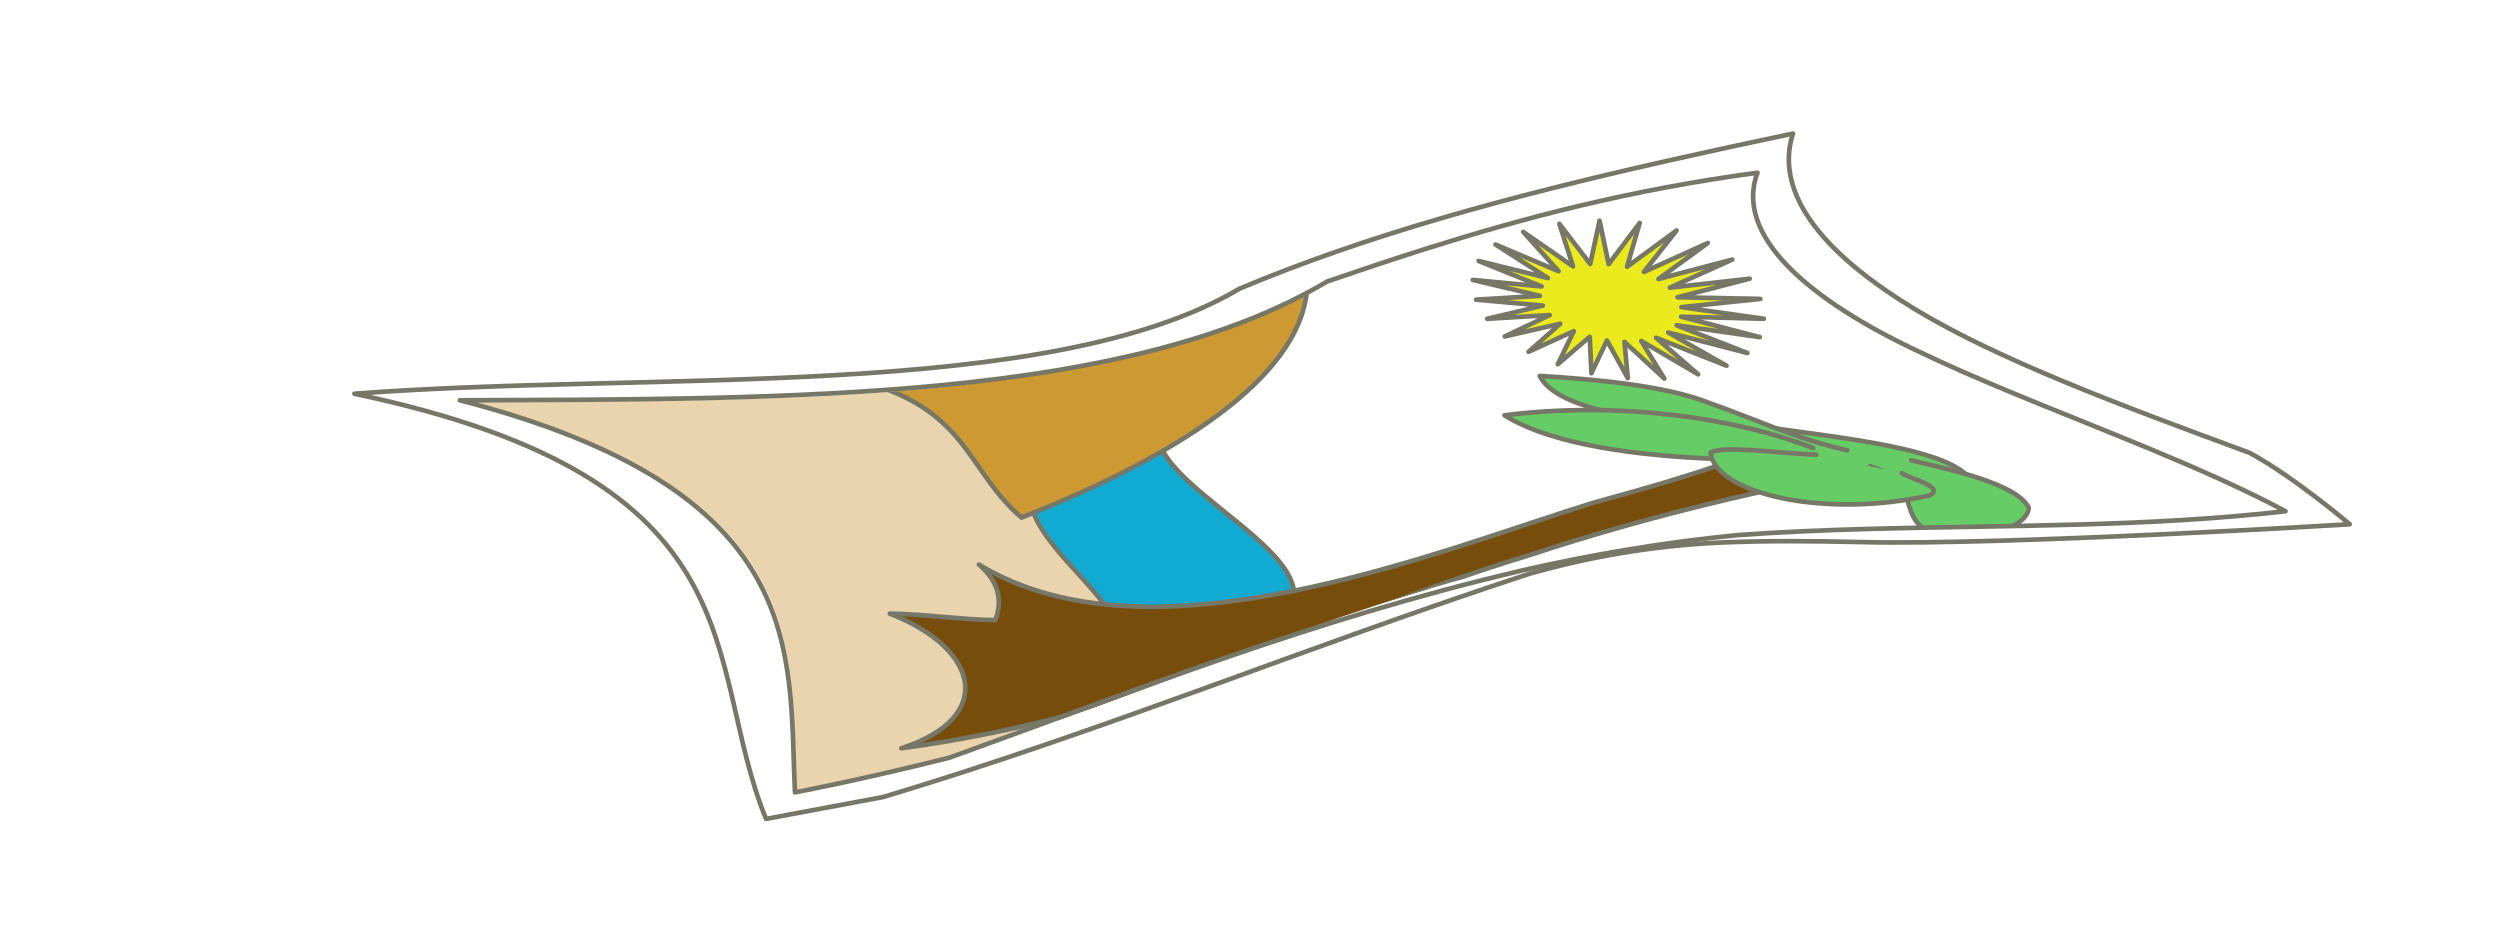 <?xml version="1.0" encoding="iso-8859-1"?>
<!-- Generator: Adobe Illustrator 13.0.0, SVG Export Plug-In . SVG Version: 6.00 Build 14948)  -->
<!DOCTYPE svg PUBLIC "-//W3C//DTD SVG 1.1//EN" "http://www.w3.org/Graphics/SVG/1.1/DTD/svg11.dtd">
<svg version="1.1" xmlns="http://www.w3.org/2000/svg" xmlns:xlink="http://www.w3.org/1999/xlink" x="0px" y="0px" width="378px"
	 height="140px" viewBox="0 0 378 140" style="enable-background:new 0 0 378 140;" xml:space="preserve">
<g id="fond">
	<rect style="fill:#FFFFFF;" width="378" height="140"/>
</g>
<g id="Layer_2">
	<path style="fill:#FFFFFF;stroke:#777768;stroke-width:0.706;stroke-linecap:round;stroke-linejoin:round;" d="M115.823,123.818
		c-9.736-23.794-0.028-51.195-62.233-64.284c45.229-3.461,104.954,1.223,133.849-15.896c4.775-2.009,9.7-3.877,14.755-5.635
		c20.221-7.031,42.553-12.266,68.903-17.807c-3.716,11.521,9.584,22.843,28.606,32.006c3.876,1.871,8.028,3.701,12.387,5.508
		c8.714,3.617,18.247,7.143,28.026,10.745c6.774,3.668,15.164,10.811,15.164,10.811s-52.298,3.215-73.751,2.7
		c-7.147-0.171-14.221-0.227-21.033,0.052c-5.558,0.245-10.712,0.822-15.564,1.64c-4.847,0.819-9.391,1.88-13.712,3.101
		c-33.976,11.139-63.756,23.551-97.668,33.748C122.485,122.584,115.823,123.818,115.823,123.818z"/>
	<g>
		<defs>
			<path id="SVGID_1_" d="M120.056,119.583c0.198-22.185,1.686-46.092-50.522-59.065c52.992,0.352,96.631,0.518,131.153-17.968
				c3.513-1.88,13.864-4.536,18.451-6.044c4.582-1.507,9.286-2.981,14.209-4.386c9.167-2.684,22.263-4.127,32.382-6.002
				c-4.792,12.704,18.628,22.15,35.872,30.344c4.37,1.838,8.839,3.665,13.224,5.515c8.772,3.696,17.229,7.484,23.969,11.65
				c1.9,1.618,0.702,4.792-4.294,4.732c-12.061,0.925-27.39,0.813-52.851,1.614c-5.973,0.188-11.963-0.046-17.802,0.181
				c-5.938,0.36-11.6,0.981-17.034,1.809c-5.43,0.824-10.634,1.855-15.624,3.024c-32.622,7.743-57.406,20.215-87.805,29.372
				C129.229,117.887,120.056,119.583,120.056,119.583z"/>
		</defs>
		<clipPath id="SVGID_2_">
			<use xlink:href="#SVGID_1_"  style="overflow:visible;"/>
		</clipPath>
		
			<path style="clip-path:url(#SVGID_2_);fill:#EAD4AD;stroke:#777768;stroke-width:0.706;stroke-linecap:round;stroke-linejoin:round;" d="
			M147.641,52.167c24.325,17.917,52.948,40.186,37.512,61.119c-3.32,1.757-7.643,3.433-12.547,4.982
			c-9.81,3.097-21.958,5.684-33.032,7.429c-11.763,1.795-20.607,3.126-20.607,3.126s-2.12-1.767-5.337-4.853
			c-3.908-1.969-5.685-5.578-4.486-8.755c13.878-30.148-34.034-47.852-83.02-64.374c37.958,0.839,76.991,0.495,114.271,1.378
			C145.043,52.219,147.641,52.167,147.641,52.167z"/>
		
			<path style="clip-path:url(#SVGID_2_);fill:#11AAD3;stroke:#777768;stroke-width:0.706;stroke-linecap:round;stroke-linejoin:round;" d="
			M168.235,104.248c9.39-12.563-19.027-22.065-11.262-34.335c0.124-1.994,13.093-1.443,18.214-3.377
			c2.355,10.396,39.569,23.192,7.559,32.349C175.139,101.651,168.235,104.248,168.235,104.248z"/>
		
			<path style="clip-path:url(#SVGID_2_);fill:#CC9933;stroke:#777768;stroke-width:0.706;stroke-linecap:round;stroke-linejoin:round;" d="
			M121.548,56.045c25.101,2.977,23.407,14.125,32.905,22.213c23.586-9.296,41.896-21.114,43.143-34.26
			c-0.217-2.086-0.906-3.717-3.156-5.797"/>
		
			<path style="clip-path:url(#SVGID_2_);fill:#774D0B;stroke:#777768;stroke-width:0.706;stroke-linecap:round;stroke-linejoin:round;" d="
			M277.865,71.952c-11.127,2.146-21.784,4.656-31.886,7.493c-5.056,1.419-9.965,2.917-14.707,4.488
			c-31.756,9.604-56.662,24.067-94.994,29.205c14.293-4.621,11.938-15.015-1.733-20.358c4.998,0.058,10.945,0.926,15.944,0.982
			c1.198-3.176,0.371-5.977-2.478-8.401c26.02,15.853,69.145-1.988,92.713-9.287c3.756-1.049,7.542-2.095,11.276-3.215
			c3.745-1.122,7.437-2.312,11.013-3.655"/>
		<path style="clip-path:url(#SVGID_2_);fill:#66CC66;" d="M273.506,66.954c-1.366,3.017,6.221,4.502,14.342,4.975
			c1.776-0.294-1.167-1.604-2.782-2.642C281.146,67.887,275.921,66.855,273.506,66.954z"/>
		
			<path style="clip-path:url(#SVGID_2_);fill:#66CC66;stroke:#777768;stroke-width:0.706;stroke-linecap:round;stroke-linejoin:round;" d="
			M268.179,64.75c13.037,1.823,29.931,3.618,30.412,9.38"/>
		
			<path style="clip-path:url(#SVGID_2_);fill:#66CC66;stroke:#777768;stroke-width:0.706;stroke-linecap:round;stroke-linejoin:round;" d="
			M269.938,66.628c-7.331-0.575-14.949-1.609-21.559-3.196c-6.897-1.309-13.795-2.987-15.571-6.595
			c7.971,0.492,18.918,1.417,25.561,4.063c7.088,2.484,13.446,5.534,20.938,7.188"/>
		
			<path style="clip-path:url(#SVGID_2_);fill:#66CC66;stroke:#777768;stroke-width:0.706;stroke-linecap:round;stroke-linejoin:round;" d="
			M274.163,67.752c-5.868-2.292-13.263-4.089-21.319-5.022c-8.053-0.934-16.785-1.02-25.366,0.066
			c4.776,3.011,12.414,4.793,20.815,5.759c8.404,0.967,17.566,1.122,25.423,0.905"/>
		
			<path style="clip-path:url(#SVGID_2_);fill:#66CC66;stroke:#777768;stroke-width:0.706;stroke-linecap:round;stroke-linejoin:round;" d="
			M288.95,69.589c6.157,1.469,16.032,3.577,17.806,7.187c-0.124,1.993-3.223,3.551-7.268,4.302
			c-16.07,1.011-6.526-7.654-16.758-10.591"/>
		
			<path style="clip-path:url(#SVGID_2_);fill:#66CC66;stroke:#777768;stroke-width:0.706;stroke-linecap:round;stroke-linejoin:round;" d="
			M274.624,68.747c-5.232-0.143-14.074-1.487-15.991-0.294c0.373,3.141,4.812,5.657,11.098,6.926
			c6.293,1.27,14.585,1.247,22.073-0.491c2.209-1.285-2.503-2.303-4.257-3.349"/>
	</g>
	<polygon style="fill:#EAEA1C;stroke:#777768;stroke-width:0.706;stroke-linecap:round;stroke-linejoin:round;" points="
		235.535,55.074 237.964,50.066 231.118,53.192 235.911,48.95 227.522,50.87 234.314,47.64 224.853,48.208 233.264,46.206 
		223.188,45.309 232.837,44.733 222.682,42.323 233.084,43.311 223.575,39.46 234.036,42.04 226.113,36.971 235.656,41.005 
		230.313,35.066 237.847,40.281 235.774,33.846 240.442,39.916 241.85,33.374 243.232,39.937 247.922,33.706 246.006,40.342 
		253.493,34.852 248.562,41.111 258.22,36.75 250.757,42.187 261.927,39.248 252.481,43.498 264.563,42.14 253.656,44.948 
		266.158,45.193 254.234,46.442 266.693,48.196 254.188,47.885 266.08,50.974 253.516,49.185 264.205,53.379 252.236,50.271 
		261.044,55.292 250.413,51.077 256.76,56.604 248.162,51.56 251.647,57.239 245.622,51.694 246.122,57.17 242.968,51.478 
		240.626,56.427 240.362,50.924 	"/>
	<path style="fill:none;stroke:#777768;stroke-width:0.706;stroke-linecap:round;stroke-linejoin:round;" d="M120.198,119.804
		c-1.019-21.222,2.493-45.506-50.665-59.286c50.356-0.143,101.029-0.018,131.153-17.968c4.885-1.67,9.794-3.319,14.812-4.906
		c15.052-4.758,31.063-8.959,50.23-11.527c-3.594,9.528,7.805,19.233,24.346,27.018c4.232,2.03,8.794,4.014,13.51,5.979
		c14.146,5.892,29.641,11.606,41.982,18.18c-20.976,2.391-41.792,2.103-62.515,2.664c-6.875,0.188-13.684,0.463-20.337,0.949
		c-5.769,0.565-11.344,1.316-16.758,2.215c-5.411,0.901-10.656,1.951-15.744,3.112c-32.72,7.681-59.403,18.536-86.71,28.344
		C129.362,118.105,120.198,119.804,120.198,119.804z"/>
</g>
</svg>
